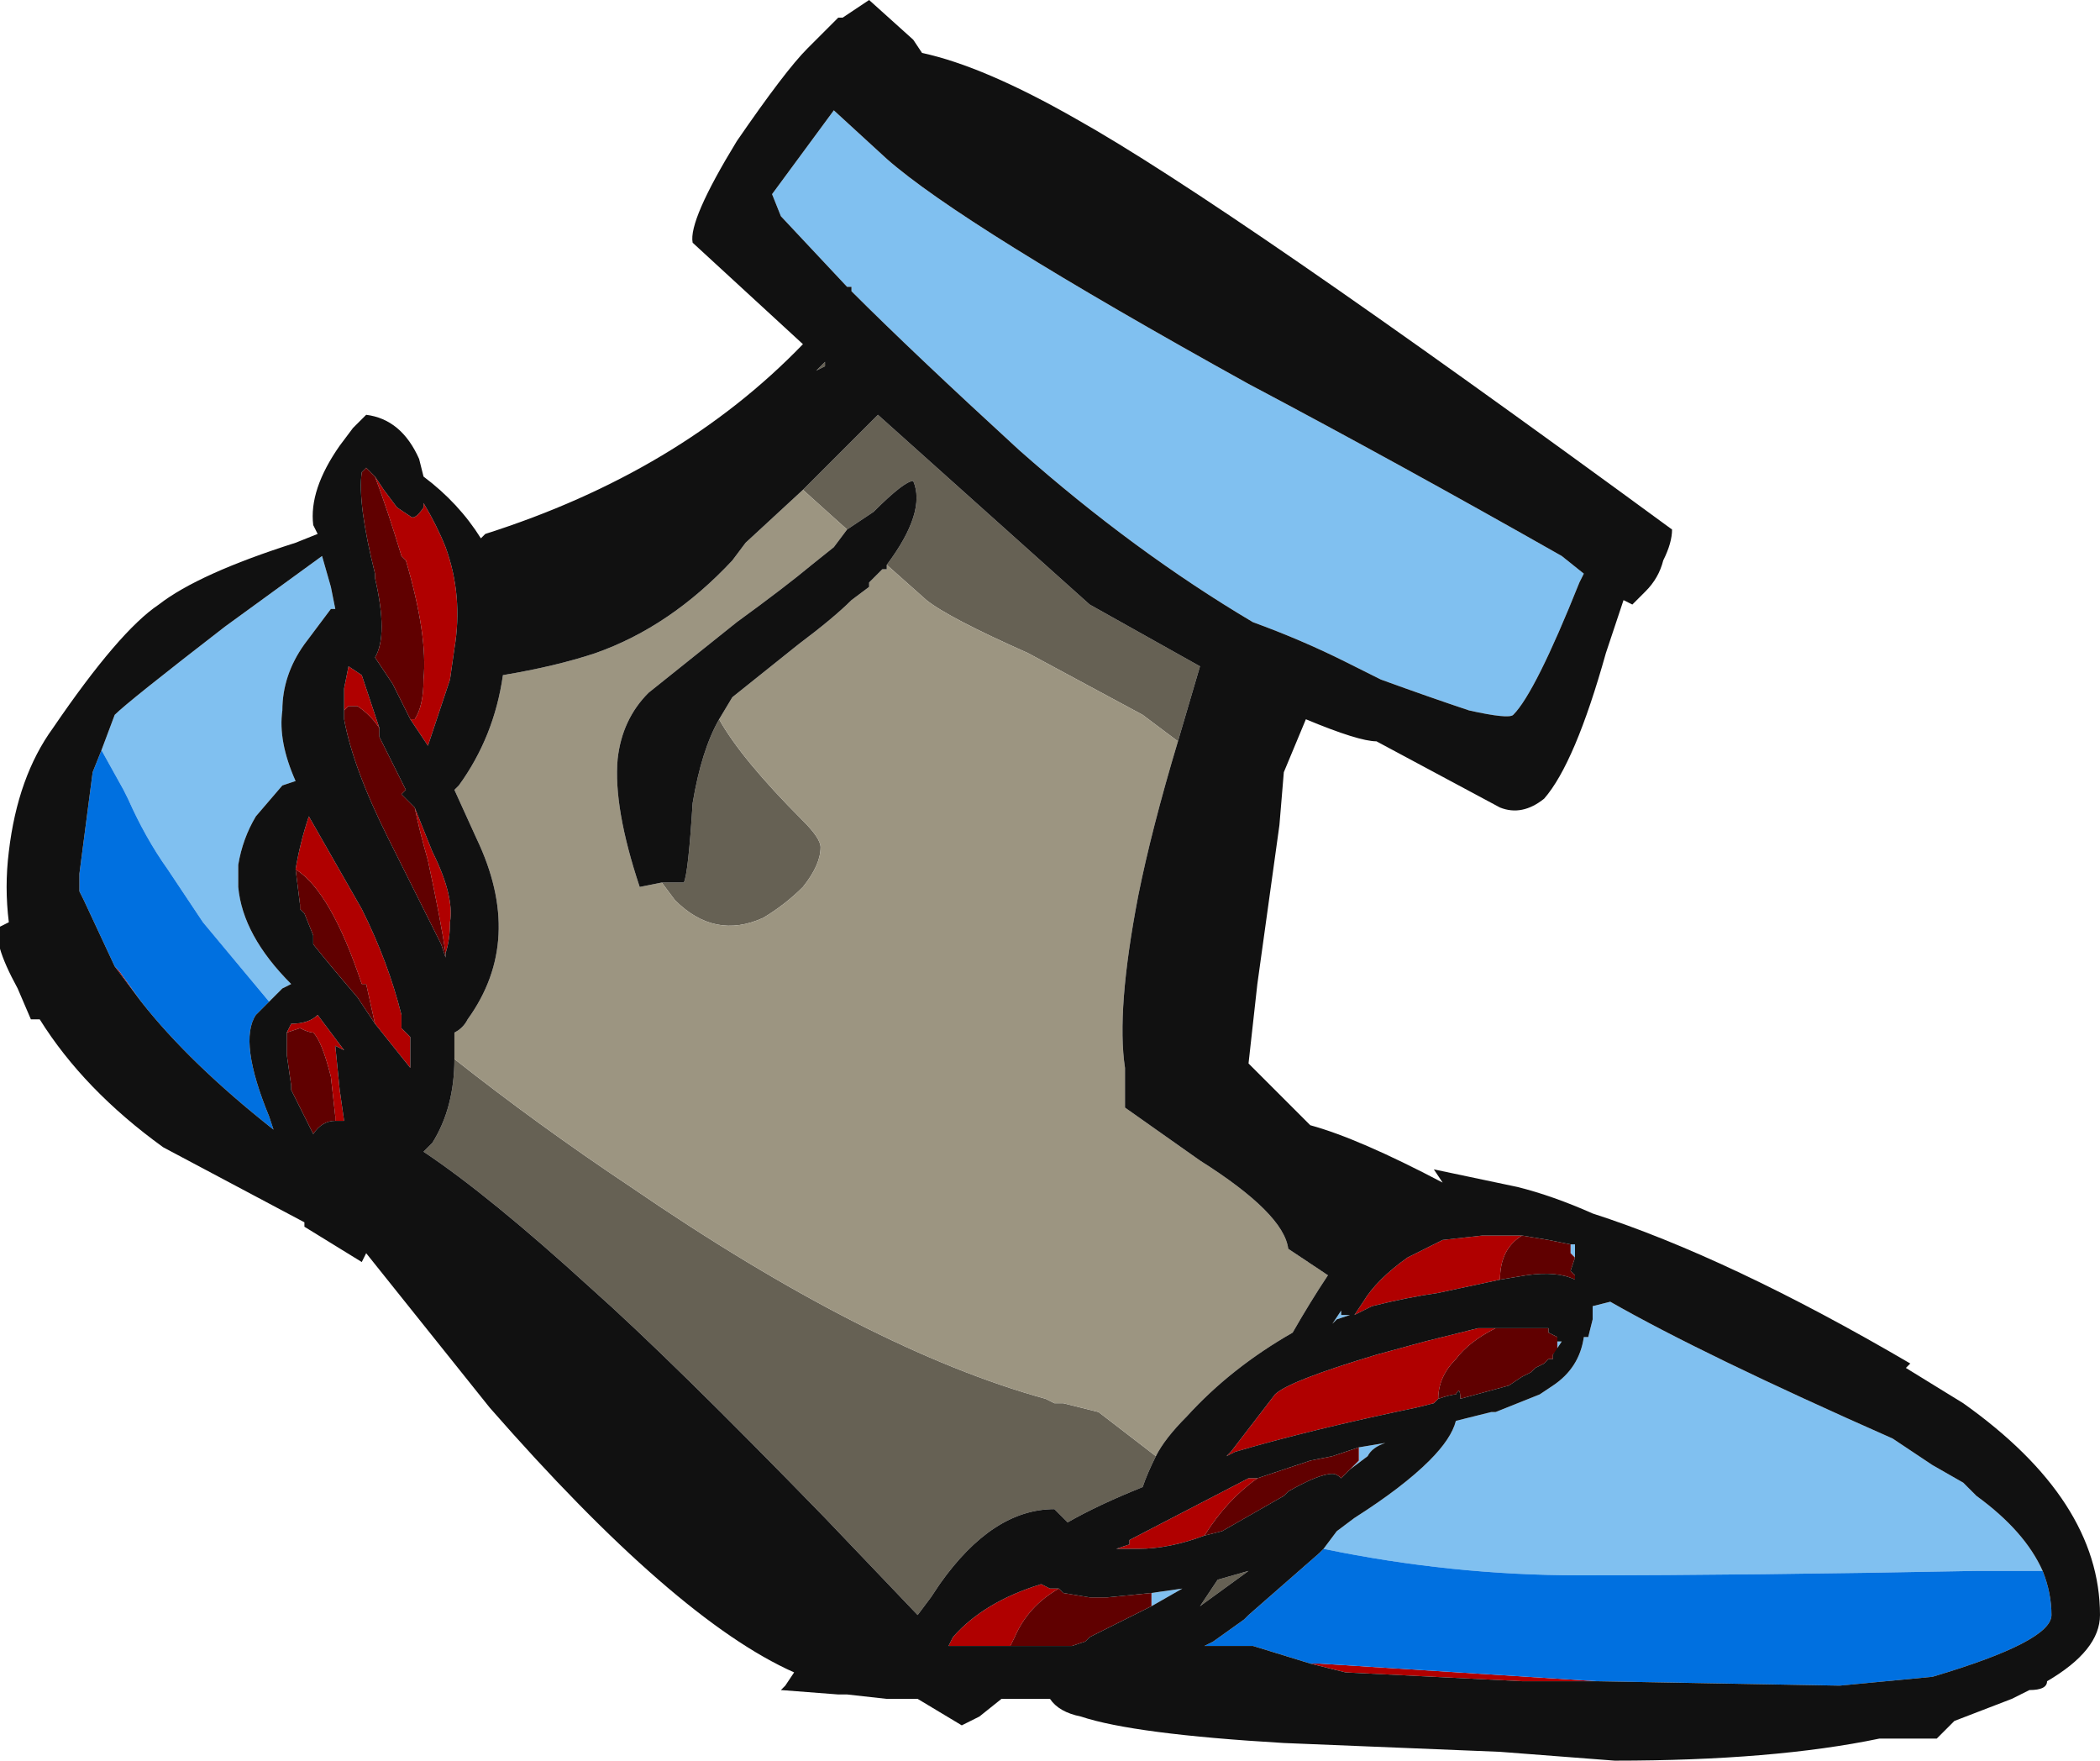<?xml version="1.0" encoding="UTF-8" standalone="no"?>
<svg xmlns:ffdec="https://www.free-decompiler.com/flash" xmlns:xlink="http://www.w3.org/1999/xlink" ffdec:objectType="shape" height="19.95px" width="23.8px" xmlns="http://www.w3.org/2000/svg">
  <g transform="matrix(1.0, 0.0, 0.0, 1.0, 9.7, 14.75)">
    <path d="M0.35 -8.35 Q0.8 -8.95 0.65 -9.3 0.55 -9.3 0.2 -8.95 L-0.1 -8.75 -0.6 -9.2 0.25 -10.05 2.65 -7.9 3.9 -7.2 3.65 -6.35 3.25 -6.65 1.95 -7.35 Q1.05 -7.75 0.8 -7.95 L0.35 -8.35 M-2.2 -4.75 L-1.95 -4.75 Q-1.9 -4.85 -1.85 -5.65 -1.75 -6.25 -1.55 -6.6 -1.3 -6.15 -0.6 -5.45 -0.4 -5.25 -0.4 -5.15 -0.4 -4.95 -0.6 -4.7 -0.8 -4.5 -1.05 -4.35 -1.6 -4.1 -2.05 -4.55 L-2.2 -4.75 M-4.55 -2.75 Q-3.6 -2.0 -2.55 -1.3 0.15 0.55 2.15 1.1 L2.25 1.15 2.35 1.15 2.75 1.25 3.4 1.75 Q3.3 1.95 3.25 2.1 2.75 2.3 2.4 2.5 L2.25 2.35 Q1.55 2.35 0.95 3.2 L0.85 3.35 0.7 3.55 -0.35 2.45 Q-2.1 0.65 -3.0 -0.15 -4.15 -1.2 -4.9 -1.7 L-4.8 -1.8 Q-4.55 -2.2 -4.55 -2.75 M-0.45 -10.55 L-0.35 -10.65 -0.35 -10.6 -0.45 -10.55 M4.1 3.15 L4.45 3.05 3.9 3.45 4.1 3.15" fill="#666154" fill-rule="evenodd" stroke="none"/>
    <path d="M0.35 -8.35 L0.8 -7.95 Q1.05 -7.75 1.95 -7.35 L3.25 -6.65 3.65 -6.35 Q3.35 -5.35 3.2 -4.6 2.95 -3.3 3.05 -2.65 L3.05 -2.2 3.9 -1.6 Q4.85 -1.0 4.9 -0.6 L5.35 -0.3 Q5.15 0.0 4.95 0.35 4.25 0.75 3.75 1.3 3.5 1.55 3.4 1.75 L2.75 1.25 2.35 1.15 2.25 1.15 2.15 1.1 Q0.15 0.55 -2.55 -1.3 -3.6 -2.0 -4.55 -2.75 L-4.55 -3.05 Q-4.45 -3.1 -4.4 -3.2 -3.75 -4.1 -4.3 -5.25 L-4.55 -5.8 -4.5 -5.85 Q-4.1 -6.4 -4.0 -7.1 -3.4 -7.2 -2.95 -7.35 -2.1 -7.65 -1.4 -8.4 L-1.25 -8.6 -0.6 -9.2 -0.1 -8.75 -0.25 -8.55 -0.5 -8.35 Q-0.8 -8.1 -1.35 -7.7 L-2.35 -6.9 Q-2.65 -6.6 -2.7 -6.15 -2.75 -5.6 -2.45 -4.7 L-2.2 -4.75 -2.05 -4.55 Q-1.6 -4.1 -1.05 -4.35 -0.8 -4.5 -0.6 -4.7 -0.4 -4.95 -0.4 -5.15 -0.4 -5.25 -0.6 -5.45 -1.3 -6.15 -1.55 -6.6 L-1.4 -6.85 -0.65 -7.45 Q-0.25 -7.75 -0.05 -7.95 L0.15 -8.1 0.15 -8.15 0.3 -8.3 0.35 -8.3 0.35 -8.35" fill="#9c9581" fill-rule="evenodd" stroke="none"/>
    <path d="M8.25 -8.25 L8.2 -8.15 Q7.7 -6.9 7.45 -6.65 7.4 -6.6 6.95 -6.7 6.5 -6.85 5.95 -7.05 L5.55 -7.25 Q5.05 -7.5 4.5 -7.7 3.15 -8.5 1.85 -9.65 0.65 -10.75 -0.05 -11.45 L-0.05 -11.5 -0.1 -11.5 -0.85 -12.3 -0.95 -12.55 -0.25 -13.5 0.35 -12.95 Q1.2 -12.2 4.45 -10.4 6.15 -9.5 8.0 -8.45 L8.25 -8.25 M8.1 -0.65 L8.15 -0.65 8.15 -0.5 8.1 -0.55 8.1 -0.65 M8.15 -0.3 L8.15 -0.25 8.15 -0.3 M-8.55 -6.25 L-8.4 -6.65 Q-8.25 -6.8 -7.15 -7.65 L-6.05 -8.45 -5.95 -8.1 -5.9 -7.85 -5.95 -7.85 -6.25 -7.45 Q-6.5 -7.1 -6.5 -6.7 -6.55 -6.35 -6.35 -5.9 L-6.5 -5.85 -6.8 -5.5 Q-6.95 -5.25 -7.0 -4.95 L-7.0 -4.7 Q-6.95 -4.15 -6.4 -3.6 L-6.5 -3.55 -6.65 -3.4 -7.4 -4.3 -7.8 -4.9 Q-8.05 -5.25 -8.25 -5.7 L-8.3 -5.8 -8.55 -6.25 M5.3 2.8 L5.45 2.6 5.65 2.45 Q6.2 2.1 6.5 1.8 6.75 1.55 6.8 1.35 L7.2 1.25 7.25 1.25 7.75 1.05 7.9 0.95 Q8.2 0.75 8.25 0.4 L8.3 0.4 8.35 0.2 8.35 0.05 8.55 0.0 Q9.6 0.6 11.75 1.55 L12.2 1.85 12.55 2.05 12.7 2.2 Q13.25 2.6 13.45 3.05 L12.7 3.05 Q10.1 3.1 8.2 3.1 6.75 3.1 5.3 2.8 M7.8 0.3 L7.85 0.3 7.8 0.3 M7.95 0.45 L8.0 0.45 7.9 0.6 7.95 0.55 7.95 0.45 M5.5 0.1 L5.5 0.15 5.6 0.15 5.45 0.2 5.4 0.25 5.5 0.1 M5.6 1.9 L5.7 1.8 5.7 1.65 6.0 1.6 Q5.85 1.65 5.8 1.75 L5.6 1.9 M3.35 3.45 L3.35 3.3 3.7 3.25 3.35 3.45" fill="#80c0f0" fill-rule="evenodd" stroke="none"/>
    <path d="M7.3 -0.25 L6.6 -0.1 Q6.25 -0.05 5.85 0.05 L5.65 0.15 5.75 0.0 Q5.9 -0.25 6.25 -0.5 6.45 -0.6 6.65 -0.7 L7.1 -0.75 7.55 -0.75 Q7.3 -0.6 7.3 -0.25 M-5.45 -9.35 L-5.35 -9.2 -5.2 -9.0 -5.05 -8.9 Q-5.0 -8.85 -4.9 -9.0 L-4.9 -9.05 Q-4.75 -8.8 -4.65 -8.55 -4.45 -8.0 -4.55 -7.4 L-4.6 -7.05 Q-4.7 -6.75 -4.85 -6.3 L-5.05 -6.6 -5.0 -6.6 Q-4.9 -6.75 -4.9 -7.05 -4.85 -7.55 -5.1 -8.4 L-5.15 -8.45 Q-5.3 -8.95 -5.45 -9.35 M-5.8 -6.7 L-5.8 -6.95 -5.75 -7.2 -5.6 -7.1 -5.4 -6.5 Q-5.5 -6.65 -5.65 -6.75 L-5.75 -6.75 -5.8 -6.7 M-5.0 -5.6 L-4.8 -5.1 Q-4.55 -4.6 -4.6 -4.3 -4.6 -4.1 -4.65 -3.95 -4.7 -4.3 -4.85 -5.0 -4.95 -5.35 -5.0 -5.6 M-8.1 -3.4 L-8.4 -3.8 -8.35 -3.75 -8.1 -3.4 M-6.35 -4.9 Q-6.3 -5.2 -6.2 -5.5 L-5.6 -4.45 Q-5.3 -3.85 -5.15 -3.25 L-5.15 -3.1 -5.05 -3.0 -5.05 -2.65 -5.45 -3.15 -5.55 -3.6 -5.6 -3.6 Q-5.95 -4.65 -6.35 -4.9 M-5.9 -2.05 L-5.9 -2.1 -5.95 -2.55 Q-6.05 -2.95 -6.15 -3.05 -6.2 -3.05 -6.3 -3.1 L-6.45 -3.05 -6.45 -3.0 -6.45 -3.05 -6.4 -3.15 Q-6.2 -3.15 -6.1 -3.25 L-5.8 -2.85 -5.9 -2.9 -5.85 -2.4 -5.8 -2.05 -5.9 -2.05 M8.4 4.3 L7.55 4.3 5.55 4.2 5.15 4.1 5.25 4.1 8.4 4.3 M6.6 1.1 L6.55 1.15 6.35 1.2 Q5.15 1.45 4.3 1.7 L4.2 1.75 4.25 1.7 4.75 1.05 Q4.9 0.9 5.9 0.6 L6.45 0.45 7.05 0.3 7.35 0.3 7.25 0.3 Q6.95 0.45 6.8 0.65 6.6 0.85 6.6 1.1 M4.55 2.0 Q4.2 2.25 3.95 2.65 3.55 2.8 3.2 2.8 L2.95 2.8 3.1 2.75 3.1 2.7 4.45 2.0 4.55 2.0 M2.3 3.25 Q1.95 3.45 1.8 3.8 L1.75 3.9 1.05 3.9 1.1 3.8 Q1.45 3.4 2.1 3.2 L2.2 3.25 2.3 3.25" fill="#b00000" fill-rule="evenodd" stroke="none"/>
    <path d="M7.3 -0.25 Q7.3 -0.6 7.55 -0.75 L7.85 -0.7 8.1 -0.65 8.1 -0.55 8.15 -0.5 8.1 -0.35 8.15 -0.3 8.15 -0.25 Q7.95 -0.35 7.6 -0.3 L7.3 -0.25 M-5.05 -6.6 L-5.25 -7.0 -5.45 -7.3 Q-5.3 -7.55 -5.45 -8.2 L-5.45 -8.25 Q-5.65 -9.05 -5.6 -9.4 L-5.55 -9.45 -5.45 -9.35 Q-5.3 -8.95 -5.15 -8.45 L-5.1 -8.4 Q-4.85 -7.55 -4.9 -7.05 -4.9 -6.75 -5.0 -6.6 L-5.05 -6.6 M-5.4 -6.5 L-5.4 -6.4 -5.1 -5.8 -5.15 -5.75 -5.0 -5.6 Q-4.95 -5.35 -4.85 -5.0 -4.7 -4.3 -4.65 -3.95 L-4.65 -3.9 -4.7 -4.05 -5.3 -5.25 Q-5.7 -6.05 -5.8 -6.6 L-5.8 -6.7 -5.75 -6.75 -5.65 -6.75 Q-5.5 -6.65 -5.4 -6.5 M-5.45 -3.15 L-5.65 -3.45 Q-5.95 -3.8 -6.15 -4.05 L-6.15 -4.15 -6.25 -4.4 -6.3 -4.45 -6.3 -4.5 -6.35 -4.9 Q-5.95 -4.65 -5.6 -3.6 L-5.55 -3.6 -5.45 -3.15 M-6.45 -3.0 L-6.45 -3.05 -6.3 -3.1 Q-6.2 -3.05 -6.15 -3.05 -6.05 -2.95 -5.95 -2.55 L-5.9 -2.1 -5.9 -2.05 Q-6.05 -2.05 -6.15 -1.9 L-6.4 -2.4 -6.4 -2.45 -6.45 -2.8 -6.45 -3.0 M7.8 0.3 L7.85 0.3 7.85 0.35 7.95 0.4 7.95 0.45 7.95 0.55 7.9 0.6 7.9 0.65 7.85 0.65 7.8 0.7 7.7 0.75 7.65 0.8 7.55 0.85 7.4 0.95 6.85 1.1 Q6.85 0.95 6.8 1.05 6.75 1.05 6.6 1.1 6.6 0.85 6.8 0.65 6.95 0.45 7.25 0.3 L7.35 0.3 7.8 0.3 M5.7 1.65 L5.7 1.8 5.6 1.9 5.5 2.0 Q5.45 1.95 5.4 1.95 5.25 1.95 4.9 2.15 L4.85 2.2 4.15 2.6 3.95 2.65 Q4.2 2.25 4.55 2.0 L5.15 1.8 5.4 1.75 5.7 1.65 M3.35 3.3 L3.35 3.45 2.65 3.8 2.6 3.85 2.45 3.9 1.75 3.9 1.8 3.8 Q1.95 3.45 2.3 3.25 L2.35 3.3 2.65 3.35 2.85 3.35 3.35 3.3" fill="#600000" fill-rule="evenodd" stroke="none"/>
    <path d="M-6.65 -3.4 L-6.8 -3.25 Q-7.0 -2.95 -6.65 -2.1 L-6.6 -1.95 Q-7.55 -2.7 -8.1 -3.4 L-8.35 -3.75 -8.4 -3.8 -8.75 -4.55 -8.8 -4.65 -8.8 -4.85 -8.65 -6.0 -8.55 -6.25 -8.3 -5.8 -8.25 -5.7 Q-8.05 -5.25 -7.8 -4.9 L-7.4 -4.3 -6.65 -3.4 M5.3 2.8 Q6.75 3.1 8.2 3.1 10.1 3.1 12.7 3.05 L13.45 3.05 Q13.55 3.3 13.55 3.55 13.55 3.85 12.2 4.25 L11.15 4.35 8.4 4.3 5.25 4.1 5.15 4.1 4.5 3.9 3.95 3.9 4.05 3.85 4.4 3.6 4.45 3.55 5.25 2.85 5.3 2.8" fill="#0070e0" fill-rule="evenodd" stroke="none"/>
    <path d="M0.15 -14.75 L0.65 -14.3 0.75 -14.15 Q1.45 -14.0 2.5 -13.4 4.2 -12.45 9.25 -8.75 9.25 -8.6 9.15 -8.4 9.1 -8.2 8.95 -8.05 L8.8 -7.9 8.7 -7.95 8.5 -7.35 Q8.15 -6.1 7.8 -5.7 7.55 -5.5 7.3 -5.6 L5.9 -6.35 Q5.7 -6.35 5.1 -6.6 L4.85 -6.0 4.8 -5.4 4.55 -3.6 4.45 -2.7 5.15 -2.0 Q5.7 -1.85 6.65 -1.35 L6.55 -1.5 7.5 -1.3 Q7.9 -1.2 8.35 -1.0 9.9 -0.5 11.95 0.7 L11.9 0.75 12.55 1.15 Q14.1 2.25 14.1 3.55 14.1 3.95 13.5 4.3 13.5 4.4 13.3 4.4 L13.1 4.5 12.45 4.75 12.25 4.95 11.6 4.95 Q10.4 5.2 8.6 5.2 L7.3 5.1 4.85 5.0 Q3.15 4.9 2.55 4.7 2.3 4.65 2.2 4.5 L1.65 4.5 1.4 4.7 1.2 4.8 0.7 4.5 0.35 4.5 -0.1 4.45 -0.2 4.45 -0.85 4.4 -0.8 4.35 -0.7 4.2 Q-2.05 3.6 -4.15 1.2 L-5.55 -0.55 -5.6 -0.45 -6.25 -0.85 -6.25 -0.9 -7.85 -1.75 Q-8.75 -2.4 -9.25 -3.2 L-9.35 -3.2 -9.5 -3.55 Q-9.8 -4.1 -9.7 -4.25 L-9.6 -4.3 Q-9.65 -4.7 -9.6 -5.1 -9.5 -5.95 -9.1 -6.5 -8.35 -7.6 -7.9 -7.9 -7.45 -8.25 -6.35 -8.6 L-6.1 -8.7 -6.15 -8.8 Q-6.2 -9.2 -5.85 -9.7 L-5.7 -9.9 -5.55 -10.05 Q-5.15 -10.0 -4.95 -9.55 L-4.9 -9.35 Q-4.5 -9.05 -4.25 -8.65 L-4.2 -8.7 Q-2.0 -9.4 -0.6 -10.85 L-1.85 -12.0 Q-1.9 -12.25 -1.35 -13.15 -0.8 -13.95 -0.55 -14.2 L-0.2 -14.55 -0.15 -14.55 0.15 -14.75 M8.25 -8.25 L8.0 -8.45 Q6.15 -9.5 4.45 -10.4 1.2 -12.2 0.35 -12.95 L-0.25 -13.5 -0.95 -12.55 -0.85 -12.3 -0.1 -11.5 -0.05 -11.5 -0.05 -11.45 Q0.65 -10.75 1.85 -9.65 3.15 -8.5 4.5 -7.7 5.05 -7.5 5.55 -7.25 L5.95 -7.05 Q6.5 -6.85 6.95 -6.7 7.4 -6.6 7.45 -6.65 7.7 -6.9 8.2 -8.15 L8.25 -8.25 M-0.1 -8.75 L0.2 -8.95 Q0.55 -9.3 0.65 -9.3 0.8 -8.95 0.35 -8.35 L0.35 -8.3 0.3 -8.3 0.15 -8.15 0.15 -8.1 -0.05 -7.95 Q-0.25 -7.75 -0.65 -7.45 L-1.4 -6.85 -1.55 -6.6 Q-1.75 -6.25 -1.85 -5.65 -1.9 -4.85 -1.95 -4.75 L-2.2 -4.75 -2.45 -4.7 Q-2.75 -5.6 -2.7 -6.15 -2.65 -6.6 -2.35 -6.9 L-1.35 -7.7 Q-0.8 -8.1 -0.5 -8.35 L-0.25 -8.55 -0.1 -8.75 M3.65 -6.35 L3.9 -7.2 2.65 -7.9 0.25 -10.05 -0.6 -9.2 -1.25 -8.6 -1.4 -8.4 Q-2.1 -7.65 -2.95 -7.35 -3.4 -7.2 -4.0 -7.1 -4.1 -6.4 -4.5 -5.85 L-4.55 -5.8 -4.3 -5.25 Q-3.75 -4.1 -4.4 -3.2 -4.45 -3.1 -4.55 -3.05 L-4.55 -2.75 Q-4.55 -2.2 -4.8 -1.8 L-4.9 -1.7 Q-4.15 -1.2 -3.0 -0.15 -2.1 0.65 -0.35 2.45 L0.7 3.55 0.85 3.35 0.95 3.2 Q1.55 2.35 2.25 2.35 L2.4 2.5 Q2.75 2.3 3.25 2.1 3.3 1.95 3.4 1.75 3.5 1.55 3.75 1.3 4.25 0.75 4.95 0.35 5.15 0.0 5.35 -0.3 L4.9 -0.6 Q4.85 -1.0 3.9 -1.6 L3.05 -2.2 3.05 -2.65 Q2.95 -3.3 3.2 -4.6 3.35 -5.35 3.65 -6.35 M7.55 -0.75 L7.1 -0.75 6.65 -0.7 Q6.45 -0.6 6.25 -0.5 5.9 -0.25 5.75 0.0 L5.65 0.15 5.85 0.05 Q6.25 -0.05 6.6 -0.1 L7.3 -0.25 7.6 -0.3 Q7.95 -0.35 8.15 -0.25 L8.15 -0.3 8.1 -0.35 8.15 -0.5 8.15 -0.65 8.1 -0.65 7.85 -0.7 7.55 -0.75 M-5.45 -9.35 L-5.55 -9.45 -5.6 -9.4 Q-5.65 -9.05 -5.45 -8.25 L-5.45 -8.2 Q-5.3 -7.55 -5.45 -7.3 L-5.25 -7.0 -5.05 -6.6 -4.85 -6.3 Q-4.7 -6.75 -4.6 -7.05 L-4.55 -7.4 Q-4.45 -8.0 -4.65 -8.55 -4.75 -8.8 -4.9 -9.05 L-4.9 -9.0 Q-5.0 -8.85 -5.05 -8.9 L-5.2 -9.0 -5.35 -9.2 -5.45 -9.35 M-5.4 -6.5 L-5.6 -7.1 -5.75 -7.2 -5.8 -6.95 -5.8 -6.7 -5.8 -6.6 Q-5.7 -6.05 -5.3 -5.25 L-4.7 -4.05 -4.65 -3.9 -4.65 -3.95 Q-4.6 -4.1 -4.6 -4.3 -4.55 -4.6 -4.8 -5.1 L-5.0 -5.6 -5.15 -5.75 -5.1 -5.8 -5.4 -6.4 -5.4 -6.5 M-0.45 -10.55 L-0.35 -10.6 -0.35 -10.65 -0.45 -10.55 M-6.65 -3.4 L-6.5 -3.55 -6.4 -3.6 Q-6.95 -4.15 -7.0 -4.7 L-7.0 -4.95 Q-6.95 -5.25 -6.8 -5.5 L-6.5 -5.85 -6.35 -5.9 Q-6.55 -6.35 -6.5 -6.7 -6.5 -7.1 -6.25 -7.45 L-5.95 -7.85 -5.9 -7.85 -5.95 -8.1 -6.05 -8.45 -7.15 -7.65 Q-8.25 -6.8 -8.4 -6.65 L-8.55 -6.25 -8.65 -6.0 -8.8 -4.85 -8.8 -4.65 -8.75 -4.55 -8.4 -3.8 -8.1 -3.4 Q-7.55 -2.7 -6.6 -1.95 L-6.65 -2.1 Q-7.0 -2.95 -6.8 -3.25 L-6.65 -3.4 M-6.35 -4.9 L-6.3 -4.5 -6.3 -4.45 -6.25 -4.4 -6.15 -4.15 -6.15 -4.05 Q-5.95 -3.8 -5.65 -3.45 L-5.45 -3.15 -5.05 -2.65 -5.05 -3.0 -5.15 -3.1 -5.15 -3.25 Q-5.3 -3.85 -5.6 -4.45 L-6.2 -5.5 Q-6.3 -5.2 -6.35 -4.9 M-6.45 -3.0 L-6.45 -2.8 -6.4 -2.45 -6.4 -2.4 -6.15 -1.9 Q-6.05 -2.05 -5.9 -2.05 L-5.8 -2.05 -5.85 -2.4 -5.9 -2.9 -5.8 -2.85 -6.1 -3.25 Q-6.2 -3.15 -6.4 -3.15 L-6.45 -3.05 -6.45 -3.0 M13.45 3.05 Q13.25 2.6 12.7 2.2 L12.55 2.05 12.2 1.85 11.75 1.55 Q9.6 0.6 8.55 0.0 L8.35 0.05 8.35 0.2 8.3 0.4 8.25 0.4 Q8.2 0.75 7.9 0.95 L7.75 1.05 7.25 1.25 7.2 1.25 6.8 1.35 Q6.75 1.55 6.5 1.8 6.2 2.1 5.65 2.45 L5.45 2.6 5.3 2.8 5.25 2.85 4.45 3.55 4.4 3.6 4.05 3.85 3.95 3.9 4.5 3.9 5.15 4.1 5.55 4.2 7.55 4.3 8.4 4.3 11.15 4.35 12.2 4.25 Q13.55 3.85 13.55 3.55 13.55 3.3 13.45 3.05 M7.85 0.3 L7.8 0.3 7.35 0.3 7.05 0.3 6.45 0.45 5.9 0.6 Q4.9 0.9 4.75 1.05 L4.25 1.7 4.2 1.75 4.3 1.7 Q5.15 1.45 6.35 1.2 L6.55 1.15 6.6 1.1 Q6.75 1.05 6.8 1.05 6.85 0.95 6.85 1.1 L7.4 0.95 7.55 0.85 7.65 0.8 7.7 0.75 7.8 0.7 7.85 0.65 7.9 0.65 7.9 0.6 8.0 0.45 7.95 0.45 7.95 0.4 7.85 0.35 7.85 0.3 M5.5 0.1 L5.4 0.25 5.45 0.2 5.6 0.15 5.5 0.15 5.5 0.1 M5.7 1.65 L5.4 1.75 5.15 1.8 4.55 2.0 4.45 2.0 3.1 2.7 3.1 2.75 2.95 2.8 3.2 2.8 Q3.55 2.8 3.95 2.65 L4.15 2.6 4.85 2.2 4.9 2.15 Q5.25 1.95 5.4 1.95 5.45 1.95 5.5 2.0 L5.6 1.9 5.8 1.75 Q5.85 1.65 6.0 1.6 L5.7 1.65 M3.35 3.3 L2.85 3.35 2.65 3.35 2.35 3.3 2.3 3.25 2.2 3.25 2.1 3.2 Q1.45 3.4 1.1 3.8 L1.05 3.9 1.75 3.9 2.45 3.9 2.6 3.85 2.65 3.8 3.35 3.45 3.7 3.25 3.35 3.3 M4.1 3.15 L3.9 3.45 4.45 3.05 4.1 3.15" fill="#111111" fill-rule="evenodd" stroke="none"/>
  </g>
</svg>
